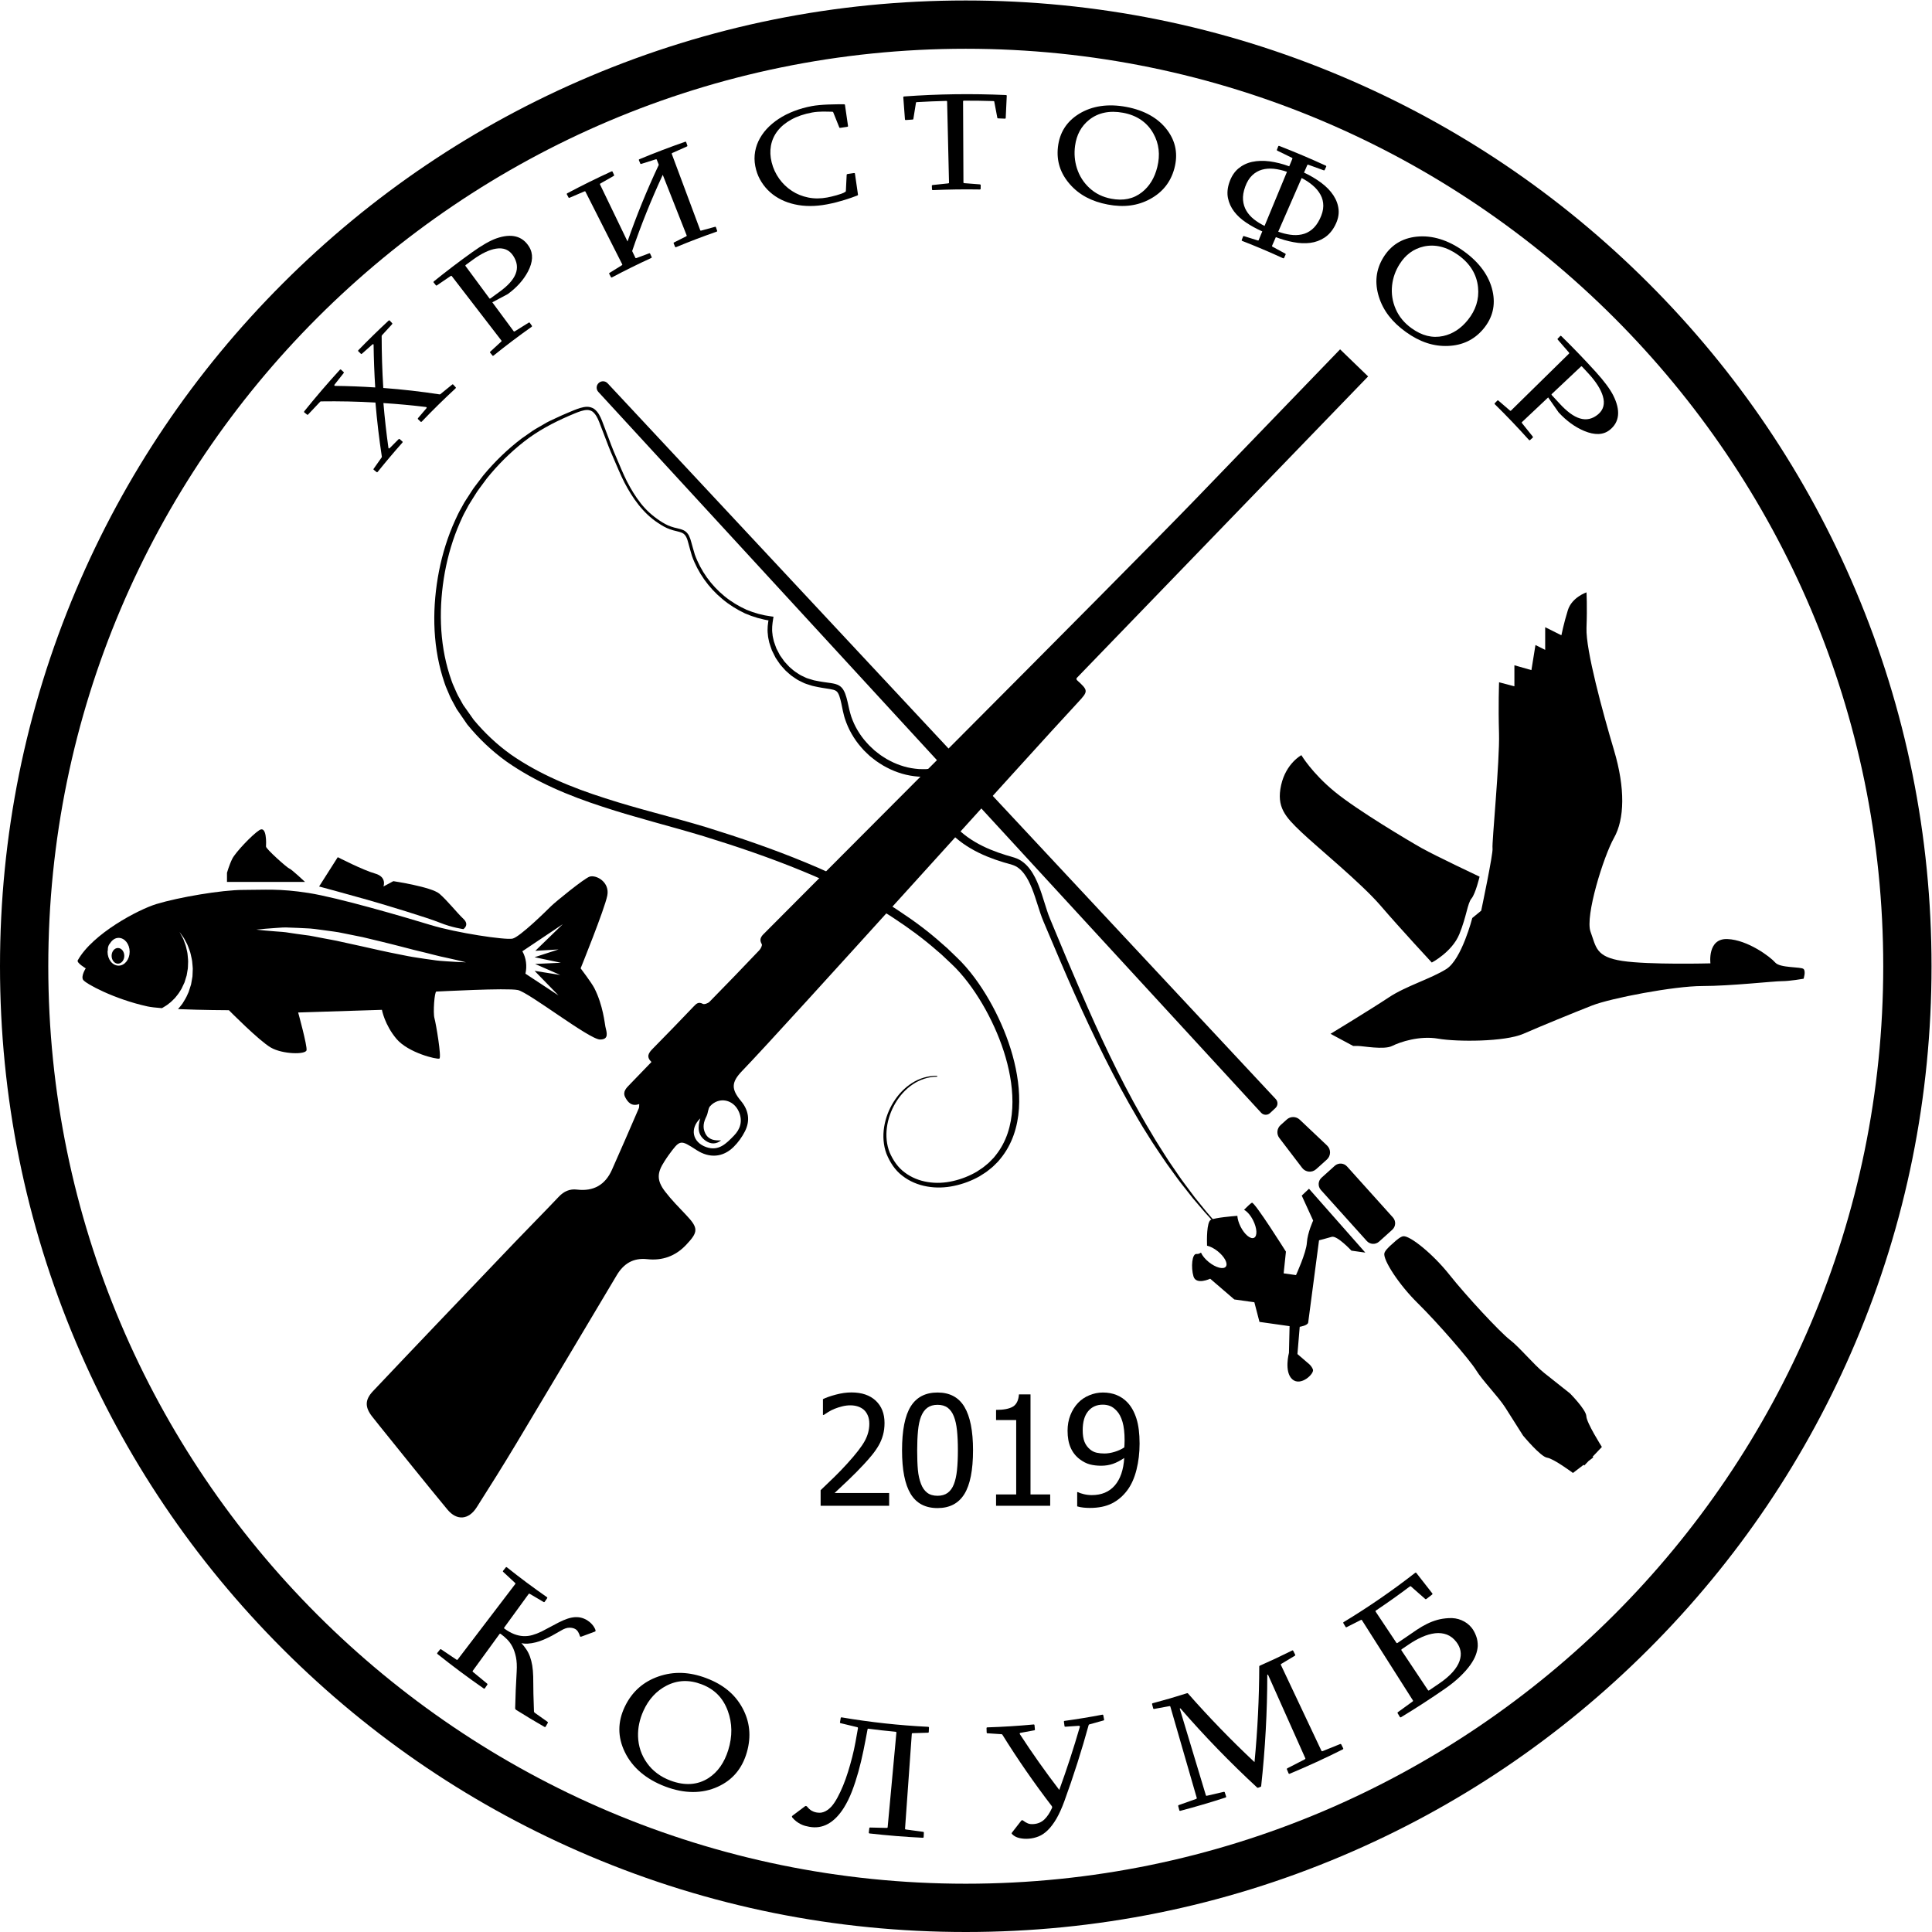 <?xml version="1.0" encoding="UTF-8" standalone="no"?>
<svg
        xmlns:dc="http://purl.org/dc/elements/1.1/"
        xmlns:cc="http://creativecommons.org/ns#"
        xmlns:rdf="http://www.w3.org/1999/02/22-rdf-syntax-ns#"
        xmlns:svg="http://www.w3.org/2000/svg"
        xmlns="http://www.w3.org/2000/svg"
        xmlns:sodipodi="http://sodipodi.sourceforge.net/DTD/sodipodi-0.dtd"
        xmlns:inkscape="http://www.inkscape.org/namespaces/inkscape"
        version="1.1"
        id="svg2"
        xml:space="preserve"
        width="650.52"
        height="650.52"
        viewBox="0 0 650.52 650.52"
        sodipodi:docname="Колуб лого чорне в кругу вектор (2).eps">
    <defs
            id="defs6"/>
    <sodipodi:namedview
            pagecolor="#ffffff"
            bordercolor="#666666"
            borderopacity="1"
            objecttolerance="10"
            gridtolerance="10"
            guidetolerance="10"
            inkscape:pageopacity="0"
            inkscape:pageshadow="2"
            inkscape:window-width="640"
            inkscape:window-height="480"
            id="namedview4"/>
    <g

            transform="matrix(1.333,0,0,-1.333,0,650.52)">
        <g

       transform="scale(0.1)">
        <path
         d="m 3360.84,2268.74 c 0,0 104.35,63.43 147.32,92.08 42.97,28.64 106.4,47.06 145.27,71.61 38.88,24.55 65.48,128.9 65.48,128.9 l 22.5,18.42 c 0,0 30.69,145.27 28.65,157.54 -2.05,12.28 18.41,220.98 16.37,290.54 -2.05,69.57 0.14,128.91 0.14,128.91 l 38.73,-10.23 v 53.19 l 42.97,-12.27 10.23,63.42 24.55,-12.27 v 57.29 l 40.92,-20.46 c 0,0 6.14,30.69 16.37,63.43 10.23,32.73 47.06,45.01 47.06,45.01 0,0 2.05,-34.78 0,-90.03 -2.05,-55.24 40.92,-212.79 69.57,-308.95 28.64,-96.17 26.6,-173.92 0,-220.98 -26.6,-47.06 -73.66,-198.47 -59.34,-237.34 14.32,-38.88 12.8,-63.43 80.06,-73.66 67.26,-10.23 222.76,-6.14 222.76,-6.14 0,0 -8.19,63.43 42.97,61.38 51.15,-2.04 108.44,-45.01 120.71,-59.33 12.28,-14.32 65.48,-10.23 71.62,-16.37 6.13,-6.14 0,-24.55 0,-24.55 0,0 -34.79,-6.14 -55.25,-6.14 -20.46,0 -128.9,-12.28 -200.51,-12.28 -71.61,0 -231.21,-30.69 -278.27,-49.1 -47.06,-18.42 -126.85,-51.15 -173.91,-71.62 -47.06,-20.46 -167.78,-20.46 -214.84,-12.27 -47.06,8.18 -96.16,-8.19 -116.62,-18.42 -20.46,-10.23 -73.66,0 -85.94,0 -12.28,0 -12.28,0 -12.28,0 l -57.29,30.69"

          /><path
            d="m 3287.19,2972.59 c 0,0 -38.88,-20.46 -51.16,-75.7 -12.27,-55.25 10.24,-79.8 51.16,-118.68 40.92,-38.87 151.4,-128.9 200.51,-186.19 49.11,-57.29 128.9,-143.22 128.9,-143.22 0,0 51.15,26.6 69.57,71.61 18.41,45.01 20.46,77.75 30.69,90.03 10.23,12.27 20.46,55.24 20.46,55.24 0,0 -112.53,53.2 -145.27,71.61 -32.74,18.42 -163.69,96.17 -220.97,143.23 -57.29,47.06 -83.89,92.07 -83.89,92.07"

            /><path
            d="m 1853.51,2011.11 c -18.8,-19.01 -37.65,-39.6 -69.42,-28.58 -34.66,12.02 -42.64,46.42 -15.23,72.63 -6.83,-22.27 -6.96,-42.76 14.35,-57.03 12.3,-8.25 25.57,-8.72 38.34,1.48 -16.54,-0.69 -31.61,1.02 -39.97,17.58 -7.65,15.13 -4.2,29.22 3.06,43.57 4.07,8.04 3.59,19.37 9.23,25.45 22.84,24.59 59.35,16.67 72.7,-14.77 9.81,-23.1 3.58,-43.5 -13.06,-60.33 z m 865.58,1155.76 c 244.8,253.35 490.03,507.15 736.68,762.42 -24.02,23.22 -47.34,45.77 -70.76,68.42 C 3261.53,3869.72 3139.69,3743.29 3017.69,3617.02 2830.44,3423.19 1960.87,2553.64 1934.3,2526.27 c -8.42,-8.68 -18.83,-15.91 -10.12,-30.95 1.75,-3.03 -2.54,-11.56 -6.25,-15.46 -41.58,-43.73 -83.43,-87.2 -125.75,-130.21 -3.8,-3.86 -13.17,-7.23 -16.91,-5.2 -11.17,6.03 -16.56,0.22 -23.2,-6.7 -34.19,-35.64 -68.33,-71.34 -103.11,-106.39 -10.65,-10.74 -17.3,-20.45 -3.41,-33.78 -18.54,-19.22 -36.17,-37.68 -54,-55.94 -9.15,-9.36 -19.63,-19.04 -12.27,-33.19 6.74,-12.95 16.59,-23.99 35.38,-17.06 -0.4,-4.83 0.11,-8.03 -0.98,-10.54 -22.55,-52.03 -44.91,-104.15 -68.09,-155.9 -17,-37.93 -46.51,-54.72 -88.28,-49.68 -18.12,2.19 -32.88,-4.36 -45.69,-17.9 -36.56,-38.6 -74.05,-76.32 -110.84,-114.71 -66.34,-69.24 -132.5,-138.67 -198.64,-208.1 -53.42,-56.07 -106.824,-112.16 -160.003,-168.45 -20.246,-21.44 -20.754,-39.85 -2.703,-63.37 6.304,-8.22 12.82,-16.27 19.332,-24.32 57.064,-70.57 113.604,-141.58 171.494,-211.46 23.74,-28.67 53.63,-25.93 73.8,5.68 34.12,53.5 67.79,107.32 100.44,161.74 84.77,141.29 168.83,283.01 253.29,424.49 17.37,29.11 41.41,44.56 77.22,40.62 37.74,-4.15 70.8,7.44 97.62,35.61 31.86,33.47 31.89,42.91 -0.16,76.71 -18.01,18.98 -36.53,37.73 -52.4,58.45 -21.52,28.09 -20.81,47.29 -1.47,76.75 3.35,5.1 6.59,10.28 10.2,15.2 29.12,39.71 29.28,39.72 70.63,12.92 32.3,-20.94 66.24,-18.95 93.56,7.85 11.52,11.3 21.48,25.19 28.77,39.61 13.69,27.09 9.24,53.34 -10.21,76.68 -24.96,29.96 -24.46,47.21 3.11,75.8 111.32,115.4 728.09,802.16 847.5,930.14 27.37,29.32 27.14,30.56 -2.18,57.25 -0.66,0.6 -0.47,2.14 -0.89,4.41"

            /><path
            d="M 3185.53,2069.39 1511.3,3890.27 c -5.88,6.4 -5.5,16.35 0.85,22.28 l 0.24,0.22 c 6.39,5.96 16.4,5.62 22.37,-0.77 L 3222.57,2103.8 c 5.97,-6.39 5.62,-16.4 -0.77,-22.37 l -13.82,-12.9 c -6.42,-6 -16.5,-5.61 -22.45,0.86"

            /><path
            d="m 3351.65,1951.25 -27.22,-24.49 c -10.46,-9.41 -26.71,-7.89 -35.24,3.29 l -57.65,75.58 c -7.6,9.96 -6.28,24.1 3.04,32.49 l 15.81,14.21 c 9.32,8.39 23.51,8.21 32.63,-0.4 l 69.07,-65.3 c 10.22,-9.66 10.01,-25.98 -0.44,-35.38"

            /><path
            d="m 3516.78,1773.87 -33.37,-30.03 c -9.02,-8.11 -22.91,-7.37 -31.02,1.64 l -115.89,128.83 c -8.11,9.02 -7.38,22.91 1.64,31.02 l 33.37,30.02 c 9.02,8.11 22.91,7.38 31.02,-1.64 l 115.89,-128.83 c 8.11,-9.02 7.38,-22.9 -1.64,-31.01"

            /><path
            d="m 3965.55,1360.59 c 0,0 -39.57,31.13 -65.71,52.1 -26.15,20.96 -61.36,64.27 -86.09,83.25 -24.74,18.99 -110.05,110.7 -152.29,163.93 -42.24,53.23 -99.48,98.96 -116.56,97.58 -6.31,-0.51 -16.58,-8.51 -27,-18.38 -10.92,-9.33 -19.96,-18.69 -21.13,-24.92 -3.18,-16.84 36.26,-78.58 84.75,-126.19 48.48,-47.62 130.68,-142.12 146.95,-168.73 16.27,-26.6 55.63,-66.18 73.72,-94.39 18.09,-28.21 44.88,-70.83 44.88,-70.83 0,0 44.31,-53.62 60.9,-55.95 16.58,-2.33 65.22,-38.57 65.22,-38.57 l 26.96,20.63 1.63,-1.82 10.55,11.14 12.19,9.32 -1.64,1.81 23.36,24.64 c 0,0 -38.66,60.8 -39.23,77.53 -0.57,16.74 -41.46,57.85 -41.46,57.85"

            /><path
            d="m 3306.44,1877.41 -18.35,-17.29 28.87,-63.09 c 0,0 -14.25,-30.47 -15.88,-56.09 -1.64,-25.63 -27.45,-81.65 -27.45,-81.65 l -31.2,4.41 5.76,54.88 c 0,0 -79.56,126.6 -85.96,123.52 -3.23,-1.55 -11.97,-9.9 -19.85,-17.81 7.7,-4.1 16.39,-13.82 22.91,-26.73 10.06,-19.9 11.13,-39.61 2.4,-44.02 -8.74,-4.42 -23.97,8.13 -34.03,28.03 -4.96,9.8 -7.71,19.54 -8.2,27.45 -10.59,-0.82 -55.5,-4.55 -66.77,-9.96 -11.18,-5.37 -10.19,-53.35 -9.76,-65.47 7.98,-1.82 17.61,-6.61 26.84,-13.96 17.44,-13.9 26.63,-31.37 20.53,-39.02 -6.1,-7.66 -25.18,-2.6 -42.62,11.29 -9.69,7.73 -16.7,16.51 -20.08,24.15 -3.62,-2.31 -7.43,-3.89 -10.99,-3.38 -11.7,1.65 -14.71,-33.72 -7.99,-56.55 6.72,-22.83 42.25,-5.97 42.25,-5.97 l 60.88,-52.36 50.7,-7.17 12.89,-49.55 76.05,-10.75 -1.57,-67.4 c 0,0 -12.74,-47.93 8.45,-66.83 21.2,-18.91 55.68,14.01 52.19,24.44 -3.5,10.44 -14.37,17.95 -14.37,17.95 l -24.82,21.4 5.74,68.8 c 0,0 20.33,3.1 21.43,10.9 1.1,7.8 27.36,207.62 27.36,207.62 0,0 18.56,4.67 32.06,8.73 13.5,4.06 49.76,-34.88 49.76,-34.88 l 35.1,-4.96 -142.28,161.32"

            /><path
            d="m 3087.78,1769.89 c -20.17,21.57 -40.66,42.79 -59.49,65.68 l -14.43,16.89 -13.74,17.41 c -9.01,11.72 -18.53,23.08 -27.14,35.11 l -26.05,35.95 c -8.48,12.12 -16.58,24.5 -24.89,36.75 -8.43,12.18 -16.18,24.78 -24.06,37.31 -7.87,12.54 -15.82,25.03 -23.13,37.9 -60.26,101.96 -112.03,208.63 -160.39,316.5 -24.11,53.99 -47.13,108.43 -70.14,162.81 -5.66,13.64 -11.78,26.88 -16.64,41.72 l -13.7,42.1 c -4.7,13.74 -9.81,27.2 -16.28,39.6 -6.44,12.34 -14.37,23.69 -24.47,31.45 -4.96,4 -10.6,6.71 -16.49,8.59 -6.68,2.2 -14.09,4.05 -21.1,6.1 -7.15,2.16 -14.42,4.68 -21.62,7.01 l -21.19,8.07 c -27.94,11.55 -54.96,26.6 -78.38,46.85 -23.47,20.07 -42.5,46.19 -53.41,75.56 -10.87,29.43 -13.27,61.1 -10.7,91.53 l 11.27,-10.36 c -6.98,-0.76 -13.95,-1.7 -20.94,-2.23 -7.01,0.08 -14.04,-0.25 -21.02,0.24 -13.95,1.14 -27.78,3.45 -41.14,7.42 -13.34,3.96 -26.35,9.06 -38.57,15.61 -6.13,3.24 -12.27,6.49 -17.93,10.49 -5.87,3.7 -11.57,7.63 -16.87,12.1 l -8.13,6.46 -7.56,7.12 c -5.2,4.59 -9.8,9.76 -14.3,15.03 -9.18,10.35 -17.14,21.79 -24.04,33.8 -6.97,11.98 -12.47,24.79 -16.85,37.97 -2.28,6.56 -3.51,13.46 -5.28,20.17 l -4,19.36 c -2.79,12.22 -6.01,26.11 -12.85,30.72 -3.41,2.51 -9.31,3.83 -15.57,4.91 l -19.65,3.09 c -6.65,1.13 -13.33,2.37 -19.94,3.89 l -5.48,1.26 -4.75,1.51 -9.48,3.03 c -6.3,1.82 -12.91,5.85 -19.3,8.74 -6.38,3.22 -11.73,7.59 -17.62,11.35 -5.59,4.11 -10.51,9.07 -15.77,13.57 -4.88,4.91 -9.22,10.34 -13.83,15.5 -4.08,5.58 -7.8,11.44 -11.68,17.15 l -9.29,18.56 c -2.25,6.69 -4.63,12.77 -6.7,19.96 -1.22,6.62 -3.2,12.63 -3.5,20.01 -1.97,14.3 0.02,27.98 2.48,41.64 l 4.77,-6.7 c -22.56,3.22 -44.48,9.6 -65.24,18.66 -20.55,9.73 -39.6,21.59 -57.02,36.27 -34.74,28.63 -61.9,66.96 -76.86,109.06 -3.06,10.85 -6.49,22.05 -9.16,32.61 -2.59,10.39 -6.24,20.76 -14.83,25 -8.67,4.23 -20.65,5.24 -31.26,9.4 -10.82,3.58 -20.96,9.84 -30.04,15.86 -38.24,24.94 -64.8,63.07 -85.28,102.46 -10.19,19.91 -18.42,40.62 -27.32,60.86 -9.13,20.18 -16.82,41.07 -24.78,61.84 l -11.94,30.98 c -4.07,10.07 -9.03,19.65 -16.8,25.52 -3.96,2.59 -8.48,3.85 -13.38,3.9 -4.93,-0.13 -10.05,-1.22 -15.14,-2.79 -10.2,-3.14 -20.3,-7.72 -30.5,-12.03 -40.64,-17.6 -79.44,-38.26 -114.01,-65.46 -34.56,-27.09 -65.82,-58.22 -93.38,-92.37 l -19.57,-26.45 c -6.65,-8.72 -11.93,-18.39 -17.96,-27.53 -2.84,-4.58 -6.06,-9.39 -8.59,-13.77 l -7.83,-14.66 c -5.54,-9.72 -9.89,-19.65 -14.28,-29.56 -17.54,-39.86 -30.04,-82.29 -37.98,-125.29 -15.54,-85.9 -14.49,-176.11 11.8,-258.91 3.61,-10.2 6.53,-20.68 11.27,-30.39 4.38,-9.86 8.33,-19.94 13.96,-29.13 l 7.82,-14.09 0.98,-1.77 c 0.03,-0.08 0.63,-1.05 0.18,-0.41 l 0.6,-0.85 2.4,-3.4 4.79,-6.79 19.18,-27.16 c 27.19,-32.66 58.97,-62.81 94.45,-87.98 71.61,-49.72 153.68,-83.29 237.48,-109.96 83.81,-27.3 170.14,-47.43 255.47,-73.24 85.01,-26.4 169.24,-55.19 251.66,-89.36 41.24,-16.95 81.85,-35.61 121.57,-56.09 20,-9.97 39.39,-21.15 58.94,-32.01 19.12,-11.63 38.46,-22.9 56.97,-35.54 37.39,-24.64 73.43,-51.53 106.8,-81.54 l 12.67,-11.07 12.12,-11.67 c 8.04,-7.92 16.25,-15.27 24.14,-23.65 15.55,-16.37 29.86,-34.49 42.67,-52.92 25.73,-37.13 47.01,-77.04 64.13,-118.67 17.06,-41.62 29.75,-85.27 35.59,-130.2 5.73,-44.74 4.49,-91.63 -11.02,-135.16 -7.69,-21.66 -19.02,-42.18 -33.73,-59.93 -1.97,-2.33 -3.33,-4.25 -5.81,-6.9 l -5.9,-5.86 c -3.93,-3.9 -7.7,-7.87 -12.54,-11.45 -4.64,-3.53 -9.04,-7.62 -13.9,-10.64 l -14.49,-9.26 c -20.01,-11.18 -41.6,-19.27 -63.95,-23.95 -22.31,-4.8 -45.63,-5.66 -68.27,-1.59 -22.59,3.93 -44.55,12.98 -62.7,27.34 -18.58,14.1 -31.25,34.25 -39.84,55.32 -8.05,21.31 -9.48,45.31 -5.94,67.45 3.52,22.39 11.72,43.87 23.58,63 11.87,19.1 27.58,35.98 46.6,48.08 18.92,12.15 41.37,18.94 63.83,18.41 l -0.02,-2.23 c -22.02,-0.03 -43.64,-7.19 -61.71,-19.41 -18.16,-12.18 -32.99,-28.93 -44.02,-47.69 -21.85,-37.25 -30.09,-84.51 -14.21,-124.42 8.47,-19.43 20.81,-37.93 38.07,-50.44 16.89,-12.88 37.18,-20.87 58.22,-24.18 21.06,-3.44 42.91,-2.3 63.81,2.59 20.94,4.75 41.14,12.72 59.68,23.48 l 13.38,8.88 c 4.52,2.9 8.19,6.54 12.34,9.74 4.11,3.02 7.94,7.15 11.8,11.14 l 5.8,5.95 c 1.26,1.41 3.19,3.99 4.75,5.93 13.3,16.6 23.4,35.64 30.2,55.84 13.59,40.57 14.49,84.81 8.58,127.63 -6.03,42.97 -18.71,85.09 -35.68,125.28 -17,40.18 -38.09,78.74 -63.24,114.24 -12.69,17.81 -26.1,34.46 -41.24,50.09 -7.37,7.69 -15.76,15.08 -23.59,22.63 l -11.95,11.27 -12.48,10.68 c -32.95,28.87 -68.31,54.94 -104.92,79.08 -18.14,12.34 -37.16,23.35 -55.93,34.72 -19.23,10.62 -38.29,21.56 -58,31.33 -39.12,20.06 -79.19,38.37 -120,55.04 -81.48,33.57 -165.31,62.04 -249.68,88.03 -84.4,25.56 -170.78,46.59 -255.53,74.6 -84.66,27.51 -168.57,62.19 -242.65,114.25 -36.74,26.47 -69.67,57.66 -98.84,93.52 l -18.84,27.4 -4.71,6.85 -2.35,3.43 -0.59,0.85 c -0.78,1.24 -0.51,0.89 -0.81,1.41 l -1.02,1.88 -8.14,15.07 c -5.83,9.86 -9.89,20.51 -14.37,30.97 -4.84,10.33 -7.8,21.31 -11.43,32.05 -26.37,86.98 -26.04,179.46 -9.07,267.3 8.72,44.03 21.95,87.06 40.63,128.12 4.73,10.3 9.44,20.61 15.01,30.11 l 8.02,14.56 c 3.07,5.18 6.11,9.54 9.16,14.34 6.29,9.28 11.81,19.07 18.72,27.9 l 20.34,26.75 c 28.59,34.5 60.9,65.81 96.5,92.96 l 27.51,19.25 c 9.32,6.21 19.36,11.44 29,17.19 9.6,6.01 19.73,10.44 29.8,15.08 9.9,4.58 20.28,9.54 30.49,13.63 10.23,4.26 20.38,8.84 31.4,12.19 5.5,1.65 11.3,2.93 17.47,3.06 6.2,-0.03 12.67,-1.81 17.97,-5.43 10.12,-7.67 15.31,-18.9 19.48,-29.14 l 11.83,-31.12 c 7.8,-20.68 15.32,-41.44 24.38,-61.72 8.84,-20.39 16.9,-40.96 26.83,-60.58 10.05,-19.56 21.43,-38.42 34.95,-55.62 13.53,-17.37 29.79,-31.84 47.92,-43.96 9.42,-6.15 18.32,-11.55 28.65,-14.96 10.06,-3.97 20.86,-4.35 32.33,-9.62 5.71,-2.84 10.21,-8.02 13.01,-13.35 2.57,-5.28 4.67,-11.19 5.89,-16.47 2.83,-10.91 6.02,-20.88 8.96,-31.37 15.06,-41.45 41.35,-77.75 75.14,-105.35 16.68,-13.7 35.71,-25.1 55.4,-34.01 20.04,-8.35 41.05,-14.06 62.48,-16.79 l 5.74,-0.73 -0.98,-5.97 c -2.02,-12.4 -3.61,-25.44 -1.68,-37.55 0.16,-5.96 2.37,-12.72 3.66,-19.11 1.76,-5.51 4.26,-11.81 6.31,-17.67 l 8.82,-16.91 c 3.7,-5.18 7.19,-10.51 11,-15.58 4.34,-4.64 8.38,-9.58 12.91,-14 4.91,-4.01 9.45,-8.5 14.61,-12.14 5.36,-3.26 10.45,-7.32 15.98,-9.95 l 8.28,-3.92 c 2.73,-1.33 5.39,-2.73 8.75,-3.54 l 9.53,-2.88 4.77,-1.44 4.24,-0.85 c 6.36,-1.35 12.76,-2.44 19.21,-3.43 l 19.76,-2.79 c 6.69,-1.18 14.35,-2.13 21.99,-7.16 7.7,-5.23 11.43,-13.19 14.02,-19.84 2.51,-6.85 4.27,-13.49 5.8,-20.14 l 4.38,-19.58 c 1.75,-6.08 2.91,-12.33 5.09,-18.27 4.2,-11.94 9.39,-23.56 15.96,-34.43 6.49,-10.89 13.95,-21.27 22.53,-30.63 4.2,-4.79 8.53,-9.42 13.32,-13.62 l 6.96,-6.52 7.5,-5.88 c 4.89,-4.09 10.14,-7.66 15.54,-11.02 5.2,-3.67 10.84,-6.58 16.46,-9.52 11.2,-5.94 23.08,-10.52 35.19,-14.05 12.13,-3.54 24.6,-5.53 37.12,-6.51 6.26,-0.41 12.53,-0.04 18.8,-0.13 6.23,0.53 12.43,1.42 18.64,2.07 l 12.2,1.29 -0.92,-11.65 c -2.23,-28.29 0.2,-56.9 9.99,-82.98 9.78,-26.08 26.88,-48.83 47.97,-67.36 21.16,-18.54 46.25,-32.87 72.75,-44 l 20.14,-7.81 20.44,-6.79 c 7.15,-2.13 14.07,-3.89 21.4,-6.33 8.14,-2.59 15.94,-6.55 22.45,-11.82 13.3,-10.42 22.35,-24.1 29.46,-37.83 7.1,-13.84 12.37,-28.11 17.13,-42.31 l 13.44,-42.21 c 4.2,-13.28 10.35,-26.96 15.93,-40.6 22.62,-54.52 45.38,-108.95 68.91,-163.01 46.56,-108.3 96.46,-215.25 154.84,-317.58 7.05,-12.93 14.86,-25.41 22.3,-38.11 7.51,-12.67 14.9,-25.41 22.96,-37.73 7.95,-12.39 15.7,-24.92 23.82,-37.2 l 24.99,-36.44 c 8.25,-12.2 17.42,-23.73 26.1,-35.64 l 13.23,-17.7 13.91,-17.15 c 18.1,-23.23 38.08,-45.03 57.67,-67.1 l -1.65,-1.51"

            /><path
            d="M 2245.93,1076.64 H 2072.85 V 1116 c 12.43,11.8 24.17,23.1 35.22,33.9 11.04,10.79 21.84,22.03 32.39,33.71 21.34,23.48 35.91,42.28 43.69,56.4 7.79,14.13 11.68,28.73 11.68,43.79 0,7.79 -1.23,14.63 -3.67,20.53 -2.46,5.9 -5.81,10.8 -10.08,14.69 -4.39,3.77 -9.48,6.59 -15.25,8.47 -5.78,1.89 -12.12,2.83 -19.03,2.83 -6.65,0 -13.4,-0.84 -20.24,-2.55 -6.85,-1.68 -13.4,-3.79 -19.68,-6.3 -5.28,-2.14 -10.36,-4.71 -15.26,-7.72 -4.89,-3.02 -8.85,-5.59 -11.86,-7.72 h -2.07 v 39.92 c 7.78,3.89 18.61,7.69 32.49,11.4 13.86,3.7 27.02,5.55 39.45,5.55 26.11,0 46.58,-6.94 61.4,-20.81 14.81,-13.88 22.22,-32.68 22.22,-56.4 0,-10.93 -1.29,-21.04 -3.87,-30.33 -2.57,-9.29 -6.11,-17.89 -10.63,-25.8 -4.65,-8.16 -10.24,-16.26 -16.76,-24.29 -6.53,-8.04 -13.44,-15.95 -20.72,-23.73 -11.8,-12.81 -24.96,-26.12 -39.45,-39.93 -14.51,-13.81 -26.09,-24.73 -34.75,-32.77 h 137.86 v -32.2"

            /><path
            d="m 2409.59,1131.44 c 3.64,9.29 6.21,21.03 7.72,35.22 1.5,14.19 2.26,30.95 2.26,50.28 0,19.21 -0.76,35.91 -2.26,50.1 -1.51,14.19 -4.15,25.99 -7.91,35.41 -3.77,9.54 -8.94,16.79 -15.54,21.75 -6.59,4.95 -15.16,7.44 -25.71,7.44 -10.42,0 -18.99,-2.49 -25.7,-7.44 -6.72,-4.96 -12.03,-12.34 -15.92,-22.13 -3.76,-9.54 -6.34,-21.6 -7.72,-36.16 -1.38,-14.56 -2.07,-31.01 -2.07,-49.34 0,-19.59 0.59,-35.97 1.78,-49.16 1.2,-13.18 3.81,-24.98 7.82,-35.4 3.64,-9.67 8.82,-17.11 15.54,-22.33 6.71,-5.21 15.48,-7.81 26.27,-7.81 10.42,0 18.99,2.48 25.71,7.44 6.71,4.96 11.96,12.34 15.73,22.13 z m 48.21,85.5 c 0,-50.34 -7.32,-87.29 -21.94,-110.83 -14.63,-23.54 -37.2,-35.31 -67.71,-35.31 -30.88,0 -53.55,11.99 -67.98,35.97 -14.44,23.98 -21.66,60.58 -21.66,109.8 0,50.6 7.31,87.6 21.93,111.02 14.63,23.41 37.2,35.12 67.71,35.12 30.89,0 53.55,-12.11 67.99,-36.35 14.44,-24.23 21.66,-60.7 21.66,-109.42"

            /><path
            d="m 2652.72,1076.64 h -136.73 v 28.62 h 50.85 v 187.96 h -50.85 v 25.61 c 19.21,0 33.37,2.74 42.47,8.19 9.1,5.47 14.22,15.79 15.35,30.98 H 2603 v -252.74 h 49.72 v -28.62"

            /><path
            d="m 2840.68,1241.8 c 0,19.09 -1.76,34.62 -5.27,46.62 -3.52,11.98 -8.35,21.25 -14.51,27.77 -5.52,6.03 -11.11,10.17 -16.76,12.43 -5.65,2.26 -11.86,3.39 -18.64,3.39 -15.45,0 -27.75,-5.52 -36.91,-16.57 -9.17,-11.05 -13.75,-27.06 -13.75,-48.02 0,-11.81 1.5,-21.54 4.52,-29.19 3.01,-7.66 7.91,-14.26 14.69,-19.78 4.77,-3.89 10.17,-6.49 16.19,-7.82 6.03,-1.31 12.5,-1.97 19.4,-1.97 8.04,0 16.7,1.41 25.99,4.23 9.29,2.83 17.39,6.56 24.3,11.21 0.12,1.88 0.28,4.36 0.47,7.44 0.18,3.07 0.28,6.5 0.28,10.26 z m -144.07,24.11 c 0,14.44 2.35,27.62 7.06,39.55 4.7,11.93 11.14,22.22 19.3,30.89 7.79,8.28 17.29,14.75 28.54,19.39 11.23,4.65 22.63,6.97 34.18,6.97 12.93,0 24.63,-2.17 35.12,-6.49 10.48,-4.34 19.56,-10.58 27.21,-18.74 9.67,-10.3 17.17,-23.8 22.51,-40.5 5.33,-16.69 8,-37.79 8,-63.27 0,-23.23 -2.6,-45.24 -7.81,-66.02 -5.22,-20.78 -12.9,-38.01 -23.07,-51.69 -10.8,-14.57 -23.77,-25.68 -38.89,-33.34 -15.14,-7.66 -33.81,-11.49 -56.03,-11.49 -5.02,0 -10.36,0.29 -16.01,0.85 -5.65,0.57 -10.92,1.6 -15.82,3.11 v 35.97 h 1.88 c 3.14,-1.76 8.04,-3.45 14.69,-5.08 6.66,-1.64 13.44,-2.45 20.34,-2.45 24.61,0 43.95,8.1 58.01,24.29 14.06,16.2 22.03,39.36 23.92,69.5 -10.05,-6.78 -19.62,-11.74 -28.72,-14.88 -9.11,-3.14 -18.99,-4.71 -29.67,-4.71 -10.42,0 -19.9,1.13 -28.43,3.39 -8.54,2.26 -17.14,6.65 -25.8,13.18 -10.05,7.66 -17.65,17.36 -22.79,29.1 -5.15,11.74 -7.72,25.9 -7.72,42.47"

            /><path
            d="m 858.313,3945.89 c 1.07,1.18 2.093,1.41 2.949,0.63 2.273,-2.09 4.539,-4.17 6.808,-6.25 0.86,-0.79 0.7,-1.82 -0.367,-2.99 -7.594,-9.43 -15.125,-18.94 -22.586,-28.53 -0.629,-0.71 -0.781,-1.41 -0.527,-2.18 0.305,-0.69 0.738,-1.09 1.308,-1.15 34.313,-0.42 68.282,-1.74 101.879,-3.94 -2.25,35.59 -3.621,71.5 -4.101,107.68 0.121,0.43 0.023,0.77 -0.227,1 -0.906,0.92 -1.976,0.75 -3.066,-0.34 -8.645,-7.53 -17.254,-15.15 -25.813,-22.86 -1.144,-1.18 -2.109,-1.33 -2.941,-0.52 -2.211,2.15 -4.418,4.3 -6.625,6.45 -0.824,0.82 -0.711,1.79 0.457,2.98 24.773,25.45 50.031,50.15 75.754,74.08 1.262,1.19 2.34,1.39 3.125,0.53 2.094,-2.26 4.183,-4.53 6.277,-6.79 0.789,-0.87 0.5,-1.9 -0.742,-3.08 -8.375,-8.99 -16.684,-18.07 -24.93,-27.22 -0.523,-0.7 -0.82,-1.28 -0.914,-1.85 0.039,-44.21 1.41,-88.03 4.094,-131.4 48.325,-3.63 95.865,-9.07 142.545,-16.25 0.77,0.11 1.33,0.33 1.74,0.71 9.73,8.05 19.51,15.98 29.34,23.79 1.19,1.1 2.22,1.18 3.09,0.24 2.09,-2.27 4.17,-4.54 6.25,-6.82 0.78,-0.85 0.57,-1.85 -0.6,-2.93 -29.04,-26.81 -57.44,-54.71 -85.14,-83.68 -1.01,-1.05 -1.92,-1.18 -2.76,-0.36 -2.23,2.13 -4.45,4.26 -6.68,6.4 -0.83,0.81 -0.82,1.75 0.13,2.91 6.95,8.28 13.96,16.49 21.03,24.63 0.64,0.66 0.83,1.27 0.62,1.87 -0.22,0.6 -0.66,1.06 -1.36,1.36 -35.49,4.34 -71.45,7.69 -107.853,9.98 3.218,-38.15 7.449,-75.92 12.679,-113.26 0.153,-0.88 0.61,-1.37 1.313,-1.41 0.269,-0.03 0.449,-0.02 0.543,0.1 0.543,0.1 1.062,0.42 1.426,0.85 7.378,7.52 14.8,14.96 22.262,22.32 1.09,1.05 2.03,1.14 2.9,0.37 2.3,-2.05 4.6,-4.1 6.91,-6.16 0.86,-0.77 0.83,-1.68 -0.16,-2.8 -21.221,-23.91 -41.975,-48.49 -62.252,-73.74 -0.938,-1.17 -1.86,-1.38 -2.754,-0.65 -2.406,1.94 -4.813,3.86 -7.219,5.79 -0.996,0.8 -1.047,1.74 -0.098,2.94 6.559,9.47 13.18,18.86 19.879,28.18 0.36,0.64 0.555,1.22 0.614,1.84 -6.844,45.03 -12.247,90.71 -16.168,136.95 -45.364,2.63 -91.391,3.63 -138.024,2.94 -0.769,-0.19 -1.336,-0.52 -1.812,-1.08 -9.965,-10.34 -19.856,-20.82 -29.676,-31.43 -1.156,-1.45 -2.168,-1.76 -3.07,-1.03 -2.407,1.93 -4.805,3.86 -7.211,5.79 -0.903,0.71 -0.801,1.78 0.363,3.23 28.945,35.93 58.762,70.65 89.391,104.16"

            /><path
            d="m 1176.68,4211.07 c -1.28,-0.94 -1.54,-1.87 -0.85,-2.81 20.12,-27.24 40.24,-54.49 60.36,-81.74 0.68,-0.94 1.61,-0.98 2.83,-0.08 7.14,5.27 14.3,10.49 21.48,15.66 43.62,31.21 56.06,60.87 35.85,91.91 -9.84,14.98 -24.26,21.12 -43.37,18.04 -16.5,-2.61 -35.77,-11.57 -57.33,-27.12 -6.35,-4.58 -12.67,-9.2 -18.97,-13.86 z m 16.07,31.99 c 25.12,17.99 45.5,29.37 60.71,34.78 38.5,13.57 66.15,6.1 82.82,-20.63 11.19,-17.89 9.94,-38.89 -2.76,-63.14 -11.42,-21.54 -28.29,-40.21 -50.88,-56.77 -13.07,-6.75 -26.1,-13.67 -39.09,-20.76 18.01,-24.39 36.02,-48.79 54.04,-73.18 0.63,-0.84 1.51,-0.89 2.74,-0.14 11.58,7.4 23.21,14.66 34.89,21.77 1.35,0.83 2.33,0.71 2.99,-0.24 1.77,-2.52 3.55,-5.04 5.32,-7.57 0.67,-0.96 0.4,-1.87 -0.87,-2.75 -32.58,-23.02 -64.59,-47.19 -95.97,-72.49 -1.1,-0.9 -2,-0.88 -2.74,0.02 -1.94,2.41 -3.87,4.81 -5.8,7.22 -0.81,0.99 -0.67,1.92 0.45,2.83 9.05,8.49 18.16,16.88 27.35,25.18 1.08,0.84 1.31,1.77 0.62,2.69 -41.83,54.32 -83.66,108.63 -125.49,162.95 -0.7,0.92 -1.72,0.89 -2.93,-0.06 -11.42,-7.6 -22.79,-15.33 -34.11,-23.18 -1.27,-1.01 -2.21,-1.05 -2.95,-0.14 -1.93,2.41 -3.86,4.81 -5.8,7.21 -0.73,0.9 -0.5,1.85 0.76,2.86 31.68,25.55 63.93,50.06 96.7,73.54"

            /><path
            d="m 1544.46,4447.1 c 1.35,0.61 2.33,0.43 2.83,-0.63 1.28,-2.81 2.56,-5.61 3.85,-8.42 0.49,-1.06 -0.01,-1.91 -1.36,-2.54 -11.01,-6.13 -21.97,-12.37 -32.87,-18.7 -1.34,-0.64 -1.83,-1.54 -1.32,-2.57 23.17,-48.03 46.33,-96.04 69.5,-144.07 22.31,64.36 48.42,128.58 78.36,192.29 0.5,0.7 0.64,1.39 0.38,2.03 -1.63,4.12 -3.26,8.23 -4.88,12.34 -0.43,1.09 -1.4,1.32 -2.97,0.71 -11.96,-3.66 -23.91,-7.43 -35.84,-11.31 -1.43,-0.6 -2.33,-0.34 -2.79,0.73 -1.19,2.84 -2.38,5.69 -3.57,8.54 -0.45,1.09 0.02,1.88 1.45,2.5 38.06,15.79 76.5,30.45 115.24,43.97 1.47,0.53 2.36,0.21 2.74,-0.89 1.02,-2.91 2.04,-5.82 3.06,-8.73 0.36,-1.1 -0.12,-1.89 -1.58,-2.4 -12.15,-5.29 -24.25,-10.68 -36.3,-16.2 -1.44,-0.55 -1.93,-1.34 -1.52,-2.43 23.96,-64.23 47.92,-128.47 71.88,-192.71 0.41,-1.1 1.25,-1.4 2.54,-0.92 11.5,3.26 23.02,6.41 34.55,9.45 1.31,0.46 2.15,0.06 2.57,-1.14 1.02,-2.91 2.04,-5.82 3.05,-8.73 0.38,-1.1 -0.04,-1.87 -1.34,-2.32 -34.41,-12 -68.54,-25.02 -102.34,-39.06 -1.29,-0.53 -2.12,-0.26 -2.56,0.82 -1.19,2.85 -2.38,5.7 -3.57,8.54 -0.49,1.18 -0.14,2.04 1.16,2.57 10.03,5.17 20.1,10.25 30.23,15.25 1.42,0.57 1.88,1.37 1.45,2.45 -20.13,51 -40.27,101.99 -60.4,152.98 -29.45,-63.42 -55.08,-127.34 -76.91,-191.38 -0.29,-0.64 -0.33,-1.32 -0.03,-1.96 2.6,-5.39 5.21,-10.8 7.81,-16.2 0.51,-1.04 1.41,-1.26 2.63,-0.67 10.62,4.07 21.27,8.04 31.94,11.9 1.21,0.55 2.14,0.27 2.67,-0.89 1.29,-2.8 2.58,-5.6 3.86,-8.41 0.48,-1.05 0.07,-1.88 -1.14,-2.44 -33.37,-15.3 -66.38,-31.6 -98.99,-48.92 -1.23,-0.66 -2.09,-0.46 -2.64,0.57 -1.45,2.72 -2.9,5.45 -4.35,8.17 -0.62,1.15 -0.32,2.02 0.93,2.67 10.19,6.47 20.45,12.84 30.76,19.11 1.2,0.61 1.58,1.46 1.06,2.5 -30.97,61.17 -61.94,122.34 -92.92,183.52 -0.52,1.06 -1.53,1.17 -2.84,0.52 -12.35,-5.15 -24.66,-10.43 -36.95,-15.84 -1.38,-0.71 -2.29,-0.57 -2.86,0.46 -1.45,2.72 -2.9,5.44 -4.35,8.17 -0.54,1.04 -0.17,1.9 1.23,2.63 36.71,19.5 73.88,37.87 111.46,55.09"

            /><path
            d="m 2050.68,4612.15 c 5.49,1.02 11.86,1.87 18.99,2.51 7.14,0.63 14.42,1.19 21.77,1.43 7.32,0.38 14.58,0.53 21.7,0.56 7.12,0.02 13.26,0.06 18.44,0.1 1.7,0 2.6,-0.43 2.72,-1.37 2.59,-17.85 5.17,-35.7 7.77,-53.54 0.18,-1.17 -0.54,-1.84 -2.15,-2.08 -5.76,-0.83 -11.52,-1.69 -17.28,-2.58 -0.7,-0.1 -1.28,-0.07 -1.82,0.08 -0.46,0.16 -0.72,0.48 -0.79,0.94 -5.05,12.76 -10.16,25.5 -15.32,38.23 -0.11,0.68 -0.79,1.18 -2.07,1.44 -2.74,0.02 -6.22,0.11 -10.52,0.24 -4.31,0.1 -8.74,0.13 -13.2,0.2 -4.49,-0.06 -9.16,-0.22 -13.98,-0.61 -4.75,-0.37 -9.26,-0.95 -13.57,-1.74 -20.34,-3.75 -37.96,-9.78 -52.64,-17.87 -14.68,-8.1 -26.28,-17.8 -34.88,-28.98 -8.61,-11.18 -14.02,-23.56 -16.51,-37.04 -2.43,-13.47 -1.81,-27.46 1.82,-42.03 3.82,-15.23 10.24,-29 19.04,-41.34 8.86,-12.36 19.51,-22.54 31.9,-30.66 12.33,-8.14 26.14,-13.7 41.39,-16.8 15.23,-3.1 31.19,-3.05 48.11,0.08 2.98,0.55 6.5,1.31 10.78,2.32 4.21,1 8.37,2.08 12.49,3.25 4.14,1.19 8.24,2.47 12.27,3.85 4.04,1.38 7.44,2.99 10.14,4.83 1.01,0.75 1.44,1.47 1.32,2.16 0.62,13.71 1.31,27.41 2.05,41.13 -0.04,0.24 0.11,0.55 0.46,0.96 0.42,0.41 0.92,0.66 1.58,0.77 5.44,0.83 10.87,1.64 16.31,2.43 1.54,0.23 2.34,-0.25 2.51,-1.4 2.58,-17.79 5.16,-35.58 7.75,-53.37 0.08,-0.68 -0.53,-1.36 -1.95,-2.05 -4.37,-1.69 -9.26,-3.48 -14.51,-5.34 -5.32,-1.86 -11.14,-3.79 -17.43,-5.75 -6.28,-1.96 -13.08,-3.87 -20.41,-5.79 -7.27,-1.91 -15.4,-3.71 -24.41,-5.42 -14.77,-2.76 -28.96,-4.14 -42.51,-4.12 -13.61,0.03 -26.45,1.42 -38.71,4.22 -12.17,2.68 -23.52,6.63 -33.9,11.76 -10.39,5.21 -19.72,11.38 -27.97,18.73 -8.21,7.24 -15.46,15.67 -21.61,25.36 -6.18,9.53 -10.81,20 -13.87,31.22 -3.53,12.92 -4.81,25.39 -3.74,37.5 1.09,12.09 4.21,23.68 9.35,34.75 5.22,11.05 12.16,21.36 20.82,30.89 8.75,9.44 18.94,18.07 30.5,25.68 11.64,7.65 24.64,14.21 38.91,19.7 14.33,5.49 29.28,9.71 44.86,12.56"

            /><path
            d="m 2540.83,4640.03 c 1.54,-0.09 2.25,-0.67 2.19,-1.85 -0.88,-18.65 -1.76,-37.3 -2.63,-55.96 -0.06,-1.27 -0.81,-1.88 -2.3,-1.81 -5.57,0.25 -11.14,0.48 -16.72,0.69 -1.49,0.05 -2.19,0.54 -2.16,1.48 -2.51,13.59 -5.09,27.19 -7.73,40.78 0.03,0.92 -0.76,1.43 -2.2,1.46 -24.92,0.78 -49.86,1.12 -74.79,1.03 -1.24,-0.01 -1.81,-0.6 -1.81,-1.75 0.31,-68.3 0.61,-136.59 0.92,-204.89 0,-1.04 0.65,-1.63 2.04,-1.73 13.15,-0.89 26.26,-1.91 39.37,-3.06 1.5,-0.16 2.2,-0.79 2.19,-1.96 -0.05,-3.08 -0.11,-6.17 -0.17,-9.25 -0.03,-1.16 -0.74,-1.73 -2.24,-1.7 -39.44,0.66 -78.9,0.12 -118.31,-1.63 -1.49,-0.07 -2.23,0.48 -2.29,1.64 -0.14,3.08 -0.28,6.16 -0.42,9.24 -0.06,1.16 0.65,1.84 2.13,2.02 13.07,1.51 26.17,2.89 39.28,4.14 1.36,0.16 2.02,0.75 1.99,1.79 -1.6,68.28 -3.2,136.55 -4.8,204.83 -0.02,1.17 -0.62,1.73 -1.78,1.71 -24.93,-0.6 -49.84,-1.64 -74.74,-3.1 -1.53,-0.09 -2.22,-0.6 -2.17,-1.52 -2.25,-13.66 -4.45,-27.32 -6.59,-40.98 0.06,-0.94 -0.68,-1.43 -2.11,-1.53 -5.6,-0.37 -11.19,-0.75 -16.78,-1.16 -1.48,-0.11 -2.24,0.47 -2.34,1.75 -1.4,18.62 -2.8,37.24 -4.19,55.86 -0.09,1.18 0.6,1.79 2.13,1.91 85.53,6.26 171.38,7.44 257.03,3.55"

            /><path
            d="m 2836.9,4595.25 c -34.16,6.35 -63.06,0.2 -85.69,-17.76 -20.31,-16.21 -31.97,-38.25 -35.67,-65.67 -2.67,-19.73 -1.02,-38.55 4.63,-56.48 6.34,-19.92 17.15,-36.7 32.18,-50.49 15.05,-13.81 33.09,-22.56 54.35,-26.65 30.71,-5.9 56.51,-0.58 78.23,16.66 18.64,14.92 31.62,35.91 38.36,63.39 7.53,30.73 4.52,59.13 -10.16,85.06 -15.74,27.81 -41.41,45.45 -76.23,51.94 z m 8.32,14.78 c 46.44,-8.75 81.25,-28.96 103.38,-58.77 21.71,-29.18 27.17,-61.53 17.78,-96.58 -9.35,-34.86 -30.02,-60.14 -60.68,-76.95 -31.64,-17.45 -66.84,-21.95 -107.42,-14.27 -40.66,7.65 -72.2,24.32 -95.88,51.34 -23.65,26.97 -34.18,57.99 -30.12,93.75 4.07,36.03 21.46,64.43 53.54,84.13 32.64,19.94 73.05,26.07 119.4,17.35"

            /><path
            d="m 3228.71,4294.87 c 10.07,-3.62 20.16,-6.21 30.27,-7.6 10.1,-1.52 19.8,-1.29 29.09,0.66 9.36,1.91 17.9,6.02 25.67,12.34 7.79,6.34 14.46,15.24 20.06,26.77 5.76,11.83 8.73,22.82 8.76,33 0.05,10.19 -2.33,19.65 -7.15,28.35 -4.75,8.66 -11.3,16.57 -19.67,23.58 -8.26,7.08 -17.6,13.23 -27.86,18.44 -19.73,-45.18 -39.45,-90.36 -59.17,-135.54 z m 22.1,151.26 c -11.48,3.98 -22.5,6.45 -33.15,7.65 -10.62,1.05 -20.63,0.34 -29.88,-2.25 -9.26,-2.6 -17.57,-7.38 -24.89,-14.37 -7.31,-6.98 -13.13,-16.51 -17.54,-28.52 -4.53,-12.34 -6.33,-23.59 -5.52,-33.69 0.82,-10.11 3.68,-19.18 8.44,-27.2 4.78,-8.03 11.14,-15.16 18.96,-21.48 7.92,-6.23 16.86,-11.85 27,-16.79 18.86,45.55 37.72,91.1 56.58,136.65 z m 13.69,33.07 c 0.44,1.06 -0.09,1.92 -1.47,2.49 -11.99,6 -24.03,11.89 -36.14,17.66 -1.39,0.54 -1.93,1.37 -1.51,2.46 1.12,2.88 2.24,5.75 3.36,8.63 0.47,1.21 1.46,1.48 2.86,0.95 39.38,-15.35 78.39,-31.87 116.98,-49.59 1.37,-0.64 1.84,-1.56 1.31,-2.72 -1.29,-2.8 -2.59,-5.6 -3.88,-8.4 -0.49,-1.06 -1.47,-1.25 -2.84,-0.62 -12.69,4.74 -25.42,9.35 -38.16,13.83 -1.37,0.6 -2.35,0.4 -2.81,-0.67 -2.77,-6.35 -5.55,-12.7 -8.32,-19.05 15.75,-7.34 30.25,-16 43.42,-25.7 13.14,-9.8 23.44,-20.51 30.93,-32 7.5,-11.51 11.83,-23.55 13,-36.15 1.17,-12.59 -1.77,-25.68 -8.71,-39.25 -7.06,-13.79 -16.12,-24.18 -26.93,-31.24 -10.89,-7.14 -22.86,-11.51 -35.97,-13.2 -13.12,-1.69 -27.11,-1.09 -42.1,1.73 -15.05,2.74 -29.94,7.02 -44.82,12.74 -3.16,-7.25 -6.33,-14.5 -9.5,-21.76 -0.46,-1.1 -0.02,-1.9 1.19,-2.43 10.68,-5.68 21.31,-11.45 31.88,-17.33 1.21,-0.56 1.61,-1.44 1.07,-2.61 -1.29,-2.8 -2.58,-5.59 -3.88,-8.4 -0.49,-1.06 -1.39,-1.28 -2.6,-0.73 -34,15.62 -68.37,30.18 -103.07,43.7 -1.23,0.49 -1.69,1.28 -1.27,2.36 1.12,2.88 2.24,5.76 3.36,8.63 0.46,1.19 1.38,1.53 2.61,1.04 11.47,-3.46 22.91,-7.04 34.34,-10.73 1.23,-0.5 2.13,-0.23 2.57,0.82 3.03,7.32 6.06,14.63 9.09,21.95 -15.14,6.75 -28.84,14.19 -41.1,22.51 -12.31,8.23 -22.33,17.46 -30.14,27.78 -7.8,10.33 -12.94,21.56 -15.44,33.78 -2.5,12.2 -1.39,25.55 3.57,39.95 5.05,14.64 12.51,26.17 22.51,34.65 9.97,8.36 21.62,14.08 35.03,16.96 13.4,2.89 28.14,3.35 44.13,1.28 15.95,-2.14 32.52,-6.26 49.5,-12.52 2.65,6.39 5.3,12.8 7.95,19.2"

            /><path
            d="m 3683.55,4235.8 c -29.33,20.96 -58.93,28.07 -87.5,21.62 -25.69,-5.88 -45.73,-20.84 -60.57,-44.23 -10.68,-16.8 -16.97,-34.66 -19.12,-53.49 -2.35,-20.95 0.76,-40.97 9.1,-60.16 8.34,-19.21 21.58,-35.18 39.8,-48.36 26.31,-19.03 52.71,-25.75 80.22,-19.82 23.66,5.24 44.56,18.52 62.26,40.6 19.82,24.67 28.73,52.05 25.71,82.34 -3.24,32.5 -19.98,60.12 -49.9,81.5 z m 13.92,9.79 c 39.84,-28.64 64.13,-62.74 72.56,-100.05 8.3,-36.5 0.03,-68.63 -23.29,-96.41 -23.22,-27.66 -53.11,-41.34 -88.86,-42.81 -36.92,-1.63 -71.82,10.14 -106.62,35.15 -34.87,25.03 -57.44,54.09 -68.33,89.05 -10.87,34.89 -7.79,67.71 10.83,98.52 18.79,31.04 46.76,49.38 84.89,53.33 38.75,3.89 79.05,-8.21 118.82,-36.78"

            /><path
            d="m 3996.47,3953.82 c -1.13,1.19 -2.09,1.38 -2.94,0.58 -24.64,-23.22 -49.29,-46.43 -73.94,-69.65 -0.85,-0.8 -0.74,-1.72 0.31,-2.89 6.28,-6.71 12.53,-13.48 18.75,-20.29 37.6,-41.41 69.59,-51.78 98.02,-28.06 13.7,11.49 17.84,26.97 11.93,46.33 -5.03,16.71 -16.87,35.65 -35.55,56.07 -5.51,6.01 -11.03,11.98 -16.58,17.91 z m 34.44,-13.16 c 21.64,-23.86 36.15,-43.76 43.85,-58.93 19.43,-38.43 16.02,-67.92 -8.58,-87.51 -16.45,-13.15 -38,-13.65 -64.47,-2.7 -23.51,9.88 -44.88,25.49 -64.79,46.98 -8.66,12.7 -17.44,25.28 -26.35,37.75 -22.07,-20.78 -44.13,-41.56 -66.19,-62.34 -0.77,-0.72 -0.69,-1.63 0.23,-2.8 9.04,-11.02 17.97,-22.15 26.79,-33.4 1.02,-1.3 1.07,-2.31 0.19,-3.08 -2.3,-2.06 -4.59,-4.12 -6.89,-6.18 -0.86,-0.78 -1.83,-0.57 -2.9,0.63 -27.84,31.07 -56.45,60.99 -85.77,89.77 -1.04,1.03 -1.15,1.93 -0.33,2.76 2.15,2.21 4.3,4.42 6.46,6.63 0.9,0.92 1.84,0.87 2.89,-0.15 9.65,-8.16 19.24,-16.45 28.78,-24.85 0.99,-1 1.95,-1.18 2.77,-0.34 48.9,48.02 97.8,96.05 146.7,144.07 0.83,0.79 0.64,1.83 -0.45,2.95 -9.13,10.74 -18.36,21.36 -27.67,31.89 -1.17,1.16 -1.3,2.08 -0.51,2.94 2.15,2.2 4.31,4.41 6.46,6.63 0.82,0.82 1.77,0.69 2.95,-0.46 29.61,-29.05 58.57,-59.14 86.83,-90.26"

            /><path
            d="m 1381.32,845.988 c 1.29,-0.886 1.45,-1.879 0.71,-2.957 -2.05,-2.953 -4.09,-5.91 -6.13,-8.851 -0.78,-1.11 -1.78,-1.321 -3.07,-0.43 -11.54,6.621 -23.03,13.379 -34.49,20.281 -1.21,0.879 -2.26,0.789 -3.06,-0.293 -20.52,-28.207 -41.04,-56.406 -61.56,-84.629 -0.77,-1.078 -0.64,-2.05 0.38,-2.789 8.53,-6.23 16.77,-10.769 24.53,-13.84 7.88,-2.988 15.66,-4.73 23.41,-5.121 7.7,-0.359 15.31,0.539 22.79,2.7 7.53,2.14 15.34,5.16 23.35,9.07 14.32,7.359 28.51,14.859 42.59,22.5 7.97,4.062 15.27,7.242 22.04,9.551 6.8,2.3 13.11,3.59 19,4.019 5.91,0.34 11.38,-0.078 16.45,-1.39 5.13,-1.321 10,-3.379 14.71,-6.239 1.8,-1.109 3.86,-2.531 6.11,-4.359 2.31,-1.852 4.42,-3.961 6.48,-6.231 2,-2.269 3.81,-4.742 5.31,-7.25 1.53,-2.589 2.7,-5.019 3.44,-7.332 0.09,-0.359 0.09,-1.128 -0.13,-2.136 -0.2,-1.114 -0.66,-1.563 -1.44,-1.453 -11.14,-4.27 -22.37,-8.438 -33.68,-12.5 -0.98,-0.36 -1.74,-0.528 -2.4,-0.457 -0.71,0.058 -1.22,0.386 -1.57,0.937 -1.13,3.84 -2.58,7.383 -4.43,10.621 -1.82,3.301 -4.19,5.809 -7.01,7.551 -4.05,2.488 -9.22,3.719 -15.46,3.699 -6.3,0.02 -13.64,-2.629 -22.12,-7.851 -7.32,-4.2 -14.67,-8.36 -22.05,-12.489 -6.5,-3.398 -13.23,-6.57 -20.18,-9.582 -6.93,-3.047 -13.83,-5.398 -20.72,-7.109 -6.88,-1.738 -13.43,-2.719 -19.63,-3.18 -6.18,-0.398 -11.71,0.039 -16.47,1.34 4.52,-5.059 8.72,-10.379 12.4,-15.848 3.73,-5.511 6.83,-11.691 9.32,-18.55 2.48,-6.86 4.38,-14.34 5.7,-22.379 1.31,-8.18 2.11,-17.383 2.42,-27.653 0.08,-29.39 0.74,-58.929 1.95,-88.578 0.32,-1.492 1.04,-2.551 2.24,-3.242 10.34,-7.469 20.75,-14.828 31.22,-22.098 1.66,-0.949 2.11,-2.082 1.38,-3.351 -1.79,-3.129 -3.58,-6.25 -5.38,-9.391 -0.66,-1.14 -1.85,-1.308 -3.5,-0.328 -23.9,13.738 -47.59,27.981 -71.07,42.719 -1.19,0.762 -1.97,1.84 -2.45,3.461 0.7,31.258 1.99,62.371 3.86,93.301 0.85,14.25 0.24,26.39 -1.85,36.539 -2.12,10.07 -5.08,18.839 -8.9,26.218 -3.88,7.34 -8.36,13.551 -13.51,18.653 -5.2,5.129 -10.46,9.629 -15.92,13.59 -1.3,0.98 -2.41,0.886 -3.19,-0.204 -22.52,-30.957 -45.03,-61.906 -67.55,-92.859 -0.79,-1.078 -0.47,-2.16 0.9,-3.18 11.56,-9.73 23.19,-19.328 34.93,-28.789 1.46,-1.011 1.69,-2.078 0.87,-3.3 -2.05,-2.961 -4.11,-5.93 -6.16,-8.899 -0.76,-1.101 -1.83,-1.199 -3.3,-0.18 -39.37,27.329 -78.05,56.141 -115.95,86.43 -1.41,1.129 -1.61,2.168 -0.79,3.238 2.26,2.813 4.51,5.633 6.77,8.45 0.91,1.121 2.02,1.179 3.43,0.082 12.56,-8.653 25.18,-17.141 37.87,-25.469 1.36,-1.031 2.49,-1.043 3.3,0.027 48.48,63.582 96.95,127.16 145.43,190.742 0.81,1.039 0.6,2.09 -0.6,3.008 -9.94,9.031 -19.79,18.199 -29.55,27.461 -1.24,1 -1.37,2.012 -0.5,3.078 2.24,2.813 4.48,5.602 6.73,8.403 0.83,1.07 1.84,1.121 3.06,0.16 32.91,-26.301 66.5,-51.321 100.69,-75.063"

            /><path
            d="m 1772.51,625.559 c -31.74,12.113 -61.01,11.07 -89.27,-3.477 -25.21,-13.172 -44.85,-34.172 -58.09,-63.621 -9.52,-21.231 -14.16,-42.68 -13.47,-64.68 0.79,-24.371 8.26,-46.801 22.55,-66.871 14.21,-20.039 34.2,-35.012 59.33,-44.422 36.36,-13.617 68.84,-11.226 96.19,6.383 23.55,15.32 39.9,39.09 49.7,70.481 11,35.277 10.24,68.207 -0.98,98.937 -12.06,33.051 -33.77,55.012 -65.96,67.27 z m 11.59,15.64 c 42.33,-15.961 72.27,-40.379 91.23,-75.301 18.49,-34.007 22.85,-71.16 11.19,-111.91 -11.57,-40.418 -35.53,-69.929 -73.47,-87.09 -38.85,-17.757 -83.77,-17.91 -132.44,0.454 -48.85,18.457 -83.38,48.218 -102.21,86.859 -18.91,38.758 -18.25,77.16 -0.17,114.949 18.3,38.262 47.14,63.11 85.18,76.332 38.86,13.367 78.29,11.727 120.69,-4.293"

            /><path
            d="m 2344.45,518.27 c 1.43,-0.059 2.13,-0.809 2.07,-2.141 -0.17,-3.578 -0.35,-7.168 -0.52,-10.75 -0.06,-1.379 -0.86,-2.059 -2.29,-1.988 -12.72,-0.52 -25.46,-0.903 -38.23,-1.153 -1.43,0.094 -2.24,-0.519 -2.33,-1.879 -5.68,-79.738 -11.37,-159.488 -17.06,-239.238 -0.09,-1.34 0.7,-2.09 2.32,-2.199 14.26,-2.094 28.55,-4.031 42.86,-5.82 1.63,-0.082 2.45,-0.872 2.37,-2.332 -0.17,-3.61 -0.35,-7.211 -0.52,-10.809 -0.07,-1.371 -0.95,-1.992 -2.59,-1.91 -44.68,2.211 -89.3,5.828 -133.8,10.84 -1.63,0.211 -2.32,0.968 -2.18,2.3 0.41,3.579 0.82,7.168 1.23,10.75 0.15,1.457 1.04,2.09 2.65,1.93 13.61,-0.449 27.21,-0.762 40.8,-0.941 1.83,-0.168 2.82,0.461 2.94,1.781 7.35,79.609 14.7,159.219 22.06,238.828 0.12,1.332 -0.62,2.102 -2.25,2.25 -23.05,2.152 -46.08,4.731 -69.06,7.742 -0.86,0.129 -1.39,-0.531 -1.57,-1.84 -3.23,-17.761 -6.72,-35.781 -10.45,-53.961 -3.74,-18.23 -7.96,-35.91 -12.72,-53.05 -4.77,-17.141 -10.07,-33.5 -16.06,-49.039 -5.98,-15.559 -12.87,-29.559 -20.63,-41.993 -11.96,-18.937 -25.31,-32.468 -39.85,-40.519 -14.54,-8.117 -30.48,-10.559 -47.48,-7.399 -3.25,0.61 -6.75,1.379 -10.38,2.309 -3.68,0.992 -7.44,2.441 -11.29,4.391 -3.93,1.968 -7.56,4.242 -11.04,6.898 -3.48,2.652 -6.84,5.902 -10.1,9.801 -0.31,0.32 -0.6,0.93 -0.92,1.851 -0.31,0.918 0.08,1.821 1.32,2.809 10.66,7.84 21.22,15.75 31.66,23.75 1.16,0.832 2.21,1.043 3.18,0.563 0.99,-0.422 1.62,-0.852 1.91,-1.204 3.75,-4.687 7.59,-8.199 11.53,-10.488 3.95,-2.219 7.7,-3.672 11.24,-4.308 3.4,-0.622 6.58,-0.903 9.58,-0.891 3,0.008 6.2,0.609 9.46,1.781 3.26,1.156 6.55,2.84 9.84,5.11 3.29,2.277 6.61,5.199 10.03,8.777 5.34,6.152 10.42,13.742 15.34,22.871 4.93,9.129 9.68,19.211 14.18,30.18 4.5,10.941 8.63,22.5 12.39,34.601 3.75,12.028 7.27,24.418 10.53,37.199 3.27,12.719 6.03,25.391 8.28,37.77 2.27,12.48 4.37,24.301 6.33,35.52 0.05,0.312 -0.1,0.71 -0.33,1.281 -0.18,0.57 -0.75,0.961 -1.62,1.058 -13.94,3.2 -27.84,6.551 -41.69,10.051 -1.42,0.238 -2.04,1.07 -1.81,2.442 0.61,3.527 1.22,7.07 1.82,10.609 0.21,1.32 1.08,1.871 2.49,1.641 72.35,-12.27 145.27,-20.211 218.36,-23.832"

            /><path
            d="m 2610.69,524.191 c 1.48,0.129 2.28,-0.472 2.41,-1.812 0.35,-3.57 0.69,-7.149 1.03,-10.719 0.14,-1.379 -0.55,-2.16 -2.04,-2.289 -11.51,-2.242 -23.05,-4.371 -34.62,-6.391 -0.56,-0.039 -1.04,-0.378 -1.44,-0.921 -0.39,-0.559 -0.4,-1.27 -0.1,-2.047 31.1,-47.852 64.36,-94.942 99.75,-141.121 19.25,52.937 36.57,106.14 51.97,159.48 0.21,0.559 0.01,1.199 -0.66,1.777 -0.73,0.543 -1.33,0.774 -1.89,0.711 -11.28,-0.89 -22.57,-1.648 -33.85,-2.328 -1.42,-0.172 -2.2,0.399 -2.39,1.789 -0.49,3.559 -0.97,7.11 -1.46,10.668 -0.18,1.332 0.4,2.121 1.82,2.301 31.8,4.371 63.51,9.57 95.09,15.602 1.4,0.281 2.28,-0.282 2.53,-1.59 0.67,-3.52 1.35,-7.039 2.03,-10.571 0.26,-1.359 -0.33,-2.21 -1.76,-2.468 -11.85,-3.422 -23.75,-6.742 -35.68,-9.934 -0.56,-0.109 -1.12,-0.609 -1.53,-1.496 -17.67,-64.332 -38.12,-128.473 -61.35,-192.262 -6.52,-17.91 -13.36,-32.781 -20.22,-44.66 -6.96,-11.762 -14.2,-21.371 -21.62,-28.648 -7.43,-7.293 -15.16,-12.602 -23.21,-15.793 -7.98,-3.207 -16.22,-5.117 -24.8,-5.77 -8.42,-0.668 -16.42,-0.07 -23.92,1.641 -7.5,1.789 -13.39,4.93 -17.86,9.469 -0.3,0.211 -0.76,0.773 -1.3,1.562 -0.55,0.801 -0.32,1.738 0.62,2.828 7.81,9.84 15.5,19.723 23.08,29.653 0.9,1.089 1.78,1.648 2.63,1.578 0.77,-0.039 1.57,-0.371 2.24,-0.891 3.98,-3.109 7.99,-5.508 11.99,-7.168 4,-1.691 9,-2.223 15.1,-1.723 10.61,0.883 19.59,4.821 26.81,11.704 7.22,6.898 13.67,16.668 19.35,29.277 0.21,0.531 0.28,1.191 0.21,1.902 -0.07,0.629 -0.28,1.379 -0.65,2.149 -45.18,58.902 -86.91,119.269 -125.12,180.789 -0.61,0.793 -1.25,1.172 -1.82,1.133 -12.03,0.679 -24.04,1.48 -36.02,2.39 -1.19,-0.043 -1.77,0.637 -1.81,2.039 -0.11,3.578 -0.22,7.168 -0.33,10.75 -0.04,1.34 0.7,2.071 2.11,2.11 38.94,1.211 77.85,3.648 116.68,7.3"

            /><path
            d="m 2998.66,603.262 c 0.7,0.109 1.35,-0.09 2.05,-0.621 52.67,-59.911 108.76,-117.852 168.13,-173.551 7.79,81.07 11.75,161.711 11.96,241.621 -0.04,0.871 0.31,1.48 1.13,1.828 27.52,12.109 54.8,24.922 81.83,38.441 1.31,0.641 2.31,0.372 2.9,-0.82 1.61,-3.211 3.22,-6.422 4.82,-9.629 0.63,-1.25 0.26,-2.199 -1.06,-2.871 -11.11,-6.84 -22.29,-13.551 -33.53,-20.148 -1.52,-0.723 -1.95,-1.68 -1.39,-2.91 34.14,-72.301 68.27,-144.602 102.41,-216.911 0.52,-1.101 1.66,-1.351 3.42,-0.632 14.49,5.671 28.95,11.511 43.37,17.523 1.55,0.629 2.66,0.359 3.26,-0.832 1.62,-3.219 3.24,-6.449 4.86,-9.668 0.59,-1.191 0.13,-2.203 -1.37,-2.973 -43.93,-22.027 -88.45,-42.437 -133.47,-61.25 -1.53,-0.648 -2.61,-0.32 -3.12,0.911 -1.39,3.332 -2.77,6.66 -4.16,9.992 -0.52,1.238 0,2.269 1.48,3.008 14.55,7.261 29.02,14.679 43.4,22.269 1.53,0.82 2.05,1.793 1.55,2.91 -31.46,70.461 -62.91,140.93 -94.36,211.391 -0.55,-0.238 -1.09,-0.488 -1.65,-0.731 -0.09,-92.988 -5.23,-186.961 -15.52,-281.468 -0.08,-0.59 -0.8,-1.18 -2.02,-1.629 -1.67,-0.621 -3.35,-1.25 -5.03,-1.871 -1.28,-0.481 -2.13,-0.469 -2.66,-0.11 -69.2,63.949 -134.01,130.918 -194.27,200.43 -0.57,-0.172 -1.14,-0.34 -1.71,-0.512 22.01,-72.988 44.01,-145.98 66.02,-218.969 0.39,-1.269 1.41,-1.718 2.98,-1.218 13.87,3.058 27.73,6.258 41.57,9.617 1.77,0.562 2.82,0.121 3.28,-1.27 1.11,-3.418 2.23,-6.847 3.35,-10.277 0.41,-1.273 -0.18,-2.211 -1.97,-2.793 -37.54,-12.18 -75.35,-23.301 -113.39,-33.348 -1.6,-0.402 -2.55,0.071 -2.88,1.348 -0.92,3.481 -1.84,6.973 -2.75,10.461 -0.34,1.281 0.22,2.23 1.78,2.762 14.46,4.949 28.87,10.039 43.22,15.297 1.54,0.55 2.18,1.472 1.83,2.652 -22.21,76.801 -44.42,153.621 -66.63,230.43 -0.37,1.269 -1.29,1.738 -2.69,1.339 -12.62,-2.441 -25.26,-4.75 -37.9,-6.921 -1.58,-0.411 -2.48,0.07 -2.85,1.421 -0.91,3.469 -1.83,6.93 -2.75,10.399 -0.33,1.312 0.2,2.18 1.78,2.582 29.07,7.711 58,16.148 86.75,25.301"

            /><path
            d="m 3610.31,610.672 c 8.92,5.969 17.81,12.008 26.66,18.129 13.92,9.629 24.89,19.16 32.97,28.429 8.1,9.27 13.71,18.411 16.75,27.282 3.06,8.84 3.89,17.316 2.47,25.258 -1.44,7.968 -4.85,15.449 -10.27,22.582 -6.9,9.078 -15,15.347 -24.2,18.886 -9.24,3.461 -19.09,4.563 -29.74,3.364 -10.6,-1.313 -21.57,-4.403 -32.91,-9.43 -11.34,-5.012 -22.73,-11.422 -34.2,-19.274 -5.62,-3.839 -11.26,-7.648 -16.9,-11.429 -1.39,-0.938 -1.66,-2.008 -0.82,-3.278 22.28,-33.441 44.57,-66.871 66.85,-100.3 0.75,-1.11 1.86,-1.2 3.34,-0.219 z m -35.86,296.457 c 1.24,0.98 2.29,0.902 3.11,-0.149 13.41,-17.16 26.82,-34.32 40.23,-51.48 0.94,-1.199 0.75,-2.281 -0.54,-3.289 -4.74,-3.699 -9.5,-7.371 -14.27,-11.02 -0.22,-0.152 -0.67,-0.359 -1.32,-0.5 -0.72,-0.179 -1.17,-0.011 -1.5,0.399 -12.12,10.551 -24.2,21.148 -36.21,31.82 -0.32,0.422 -0.78,0.559 -1.26,0.57 -0.6,-0.089 -1.15,-0.351 -1.72,-0.781 -28,-21.078 -56.44,-41.277 -85.3,-60.578 -1.29,-0.859 -1.56,-1.871 -0.82,-3 17.43,-26.152 34.85,-52.281 52.27,-78.43 0.77,-1.14 1.85,-1.3 3.21,-0.359 6.67,4.449 13.3,8.957 19.93,13.5 10.05,6.867 19.42,13.348 28.15,19.277 8.76,5.871 17.41,10.942 26.06,15.2 8.59,4.222 17.3,7.57 26.08,10.043 8.75,2.429 18.19,3.898 28.38,4.449 11.85,0.801 22.87,-0.93 33.04,-5.332 10.22,-4.379 18.58,-10.641 25.13,-18.797 2.3,-2.863 4.41,-5.981 6.25,-9.453 1.93,-3.449 3.63,-7.239 5.16,-11.36 1.61,-4.14 2.7,-8.328 3.34,-12.589 0.66,-4.239 0.91,-8.641 0.84,-12.981 -0.39,-7.051 -2,-14.578 -5,-22.66 -2.99,-8.027 -7.75,-16.699 -14.35,-25.84 -6.54,-9.078 -15.04,-18.648 -25.43,-28.687 -10.39,-9.981 -23.33,-20.461 -38.77,-31.153 -36.05,-24.969 -72.69,-48.687 -109.84,-71.179 -1.45,-0.872 -2.58,-0.77 -3.27,0.402 -1.86,3.09 -3.72,6.18 -5.59,9.269 -0.75,1.25 -0.38,2.348 1.06,3.219 12.18,8.641 24.27,17.41 36.28,26.32 1.42,0.899 1.8,1.989 1.08,3.102 -42.88,67.477 -85.76,134.957 -128.64,202.438 -0.72,1.128 -1.75,1.289 -3.01,0.5 -11.75,-6.11 -23.54,-12.059 -35.36,-17.879 -1.26,-0.782 -2.31,-0.559 -3.02,0.621 -1.85,3.078 -3.71,6.136 -5.56,9.218 -0.71,1.141 -0.39,2.161 0.87,2.899 61.91,37.48 122.13,78.891 180.31,124.25"

            /><path
            d="m 573.348,2652.44 h 197.121 c 0,0 -33.656,31.73 -39.422,33.66 -5.774,1.92 -59.621,50 -59.141,55.77 0.485,5.77 2.407,53.85 -16.828,41.35 -19.23,-12.5 -60.578,-56.74 -68.269,-72.12 -7.696,-15.39 -13.461,-35.58 -13.461,-35.58 v -23.08"

            /><path
            d="m 806.047,2640.9 47.117,74.04 c 0,0 63.465,-32.69 94.234,-41.34 30.774,-8.66 21.157,-32.7 21.157,-32.7 l 25,13.46 c 0,0 96.155,-14.42 116.355,-31.73 20.19,-17.31 44.23,-48.08 60.58,-63.46 16.34,-15.39 0,-25.96 0,-25.96 0,0 -28.85,3.84 -59.62,16.34 -30.77,12.5 -135.585,44.24 -182.702,57.7 -47.117,13.46 -122.121,33.65 -122.121,33.65"

            /><path
            d="m 1410.83,2481.88 -60.59,-19.61 66.59,-13.98 -65.12,-3.07 63.43,-27.81 -64.78,10.4 60.47,-62.15 -83.6,55.05 c 4.39,18.98 1.83,39.83 -7.74,56.59 l 102.08,68.41 -69.36,-67.29 z m -256.9,-31.56 c -7.39,0.46 -16.35,1.01 -26.63,1.64 -10.3,0.66 -21.95,1.4 -34.42,3.45 -12.55,1.72 -26.15,3.61 -40.49,5.92 -14.43,2.02 -29.33,5.15 -44.83,8.26 -15.447,3.22 -31.568,6.14 -47.615,9.91 -16.109,3.6 -32.476,7.27 -48.843,10.93 -16.313,3.57 -32.625,7.14 -48.684,10.65 -16.043,3.79 -31.895,6.36 -47.242,9.34 -15.36,2.59 -30.153,6.44 -44.235,7.81 -14.093,1.78 -27.433,3.8 -39.804,5.66 -12.297,2.21 -23.93,2.7 -34.157,3.5 -10.23,0.85 -19.152,1.6 -26.5,2.21 -14.695,1.37 -23.089,2.37 -23.089,2.37 0,0 8.402,0.93 23.105,2.2 7.348,0.55 16.274,1.23 26.516,2.01 10.246,0.67 21.746,1.86 34.496,0.9 12.722,-0.44 26.562,-0.92 41.222,-1.78 14.782,-0.32 29.864,-2.77 45.633,-4.86 15.684,-2.42 32.192,-3.8 48.379,-7.52 16.305,-3.3 32.867,-6.64 49.43,-9.99 16.359,-3.93 32.719,-7.86 48.82,-11.73 16.153,-3.8 31.785,-8.01 47.038,-11.79 15.27,-3.63 29.88,-8.1 43.87,-11.21 13.99,-3.25 27.17,-6.62 39.35,-9.75 12.17,-3.29 23.41,-5.64 33.4,-7.76 9.99,-2.25 18.69,-4.2 25.87,-5.81 14.36,-3.52 22.57,-5.52 22.57,-5.52 0,0 -8.41,0.21 -23.16,0.96 z m -854.348,-9.37 c -15.414,0 -27.906,15.71 -27.906,35.09 0,1.86 0.621,3.46 0.844,5.24 -0.012,0.34 -0.149,0.62 -0.149,0.96 0,6.28 2.317,11.67 5.746,15.38 5.113,8.04 12.641,13.51 21.465,13.51 15.414,0 27.906,-15.71 27.906,-35.09 0,-19.38 -12.492,-35.09 -27.906,-35.09 z m 1190.148,224.96 c -12.97,-3.61 -87.5,-64.43 -98.08,-75.01 -10.58,-10.58 -78.85,-77.89 -97.12,-81.73 -18.27,-3.85 -141.35,14.42 -206.74,34.44 -65.39,20.02 -234.626,69.41 -308.665,80.95 -74.043,11.54 -109.621,7.69 -164.434,7.69 -54.808,0 -162.996,-18.54 -219.238,-35.58 -46.094,-13.96 -161.547,-75 -199.047,-142.31 -3.472,-6.24 20.192,-20.2 20.192,-20.2 0,0 -12.5,-19.23 -6.731,-28.84 5.774,-9.62 78.852,-49.04 162.512,-67.31 8.195,-1.8 21.07,-3.25 36.426,-4.44 0.726,0.38 1.328,0.67 2.101,1.07 2.727,1.68 5.567,3.42 8.508,5.23 2.012,0.98 4.785,3.58 7.301,5.38 5.457,3.71 10.094,9.02 15.316,14.07 4.321,5.39 9.141,10.75 13.477,18.41 l 3.047,4.87 2.492,5.35 5.086,10.82 3.539,11.5 1.793,5.77 1.012,5.91 c 0.668,3.96 1.328,7.89 1.98,11.77 0.383,3.92 0.344,7.83 0.539,11.68 0.707,7.75 -0.437,15.16 -1.023,22.29 -0.371,7.19 -2.735,13.59 -3.848,19.8 -1.281,6.19 -3.906,11.28 -5.492,16.19 -1.535,4.93 -3.883,8.86 -5.653,12.14 -3.542,6.57 -5.57,10.32 -5.57,10.32 0,0 2.485,-3.47 6.832,-9.53 2.18,-3.04 4.969,-6.6 7.196,-11.4 2.238,-4.72 5.691,-9.83 7.804,-15.98 1.961,-6.16 5.254,-12.63 6.613,-20.02 1.575,-7.34 3.758,-15.09 4.086,-23.38 0.321,-4.12 0.879,-8.34 1.004,-12.62 -0.164,-4.29 -0.328,-8.63 -0.496,-13.01 l -0.308,-6.64 -1.133,-6.58 -2.34,-13.32 -4.133,-12.96 -2.117,-6.49 -2.863,-6.27 c -3.012,-7.46 -7.977,-15.42 -12.817,-23.11 -3.679,-4.73 -7.254,-9.33 -11.011,-13.63 59.804,-2.62 128.425,-2.81 128.425,-2.81 0,0 75.969,-76.93 105.778,-94.24 29.804,-17.3 88.461,-18.27 90.383,-6.73 1.925,11.54 -21.153,95.2 -21.153,95.2 l 211.551,6.73 c 0,0 6.727,-37.5 36.539,-73.08 29.81,-35.58 102.89,-52.89 108.66,-50 5.77,2.88 -8.66,88.47 -12.5,101.93 -3.85,13.46 0,67.31 4.8,67.31 4.81,0 177.9,9.61 205.78,3.85 27.89,-5.77 180.76,-125.01 207.71,-125.01 23.07,0 17.03,17.32 13.45,32.69 -1.56,6.76 -5.77,53.85 -27.88,97.12 -6.92,13.54 -34.62,50 -34.62,50 0,0 60.38,149.02 67.31,183.67 6.73,33.65 -26.92,52.88 -44.23,48.08"

            /><path
            d="m 313.941,2465.74 c 0,-10.93 -7.168,-19.79 -16.011,-19.79 -8.844,0 -16.016,8.86 -16.016,19.79 0,10.93 7.172,19.79 16.016,19.79 8.843,0 16.011,-8.86 16.011,-19.79"

            /><path
            d="m 2439.46,4756.96 c -1277.87,0 -2317.499,-1039.63 -2317.499,-2317.5 0,-1277.88 1039.629,-2317.499 2317.499,-2317.499 1277.88,0 2317.5,1039.619 2317.5,2317.499 0,1277.87 -1039.62,2317.5 -2317.5,2317.5 z M 2439.46,0 C 2110.16,0 1790.68,64.512 1489.9,191.73 1199.4,314.602 938.52,490.48 714.504,714.5 490.484,938.512 314.602,1199.39 191.73,1489.89 64.508,1790.68 0,2110.16 0,2439.46 c 0,329.3 64.508,648.78 191.73,949.57 122.872,290.49 298.754,551.37 522.774,775.39 224.016,224.01 484.896,399.9 775.396,522.77 300.78,127.22 620.26,191.73 949.56,191.73 329.3,0 648.78,-64.51 949.57,-191.73 290.5,-122.87 551.38,-298.76 775.39,-522.77 224.02,-224.02 399.91,-484.9 522.78,-775.39 127.22,-300.79 191.73,-620.27 191.73,-949.57 0,-329.3 -64.51,-648.78 -191.73,-949.57 C 4564.33,1199.39 4388.44,938.512 4164.42,714.5 3940.41,490.48 3679.53,314.602 3389.03,191.73 3088.24,64.512 2768.76,0 2439.46,0"

            />
    </g>
    </g>
</svg>
